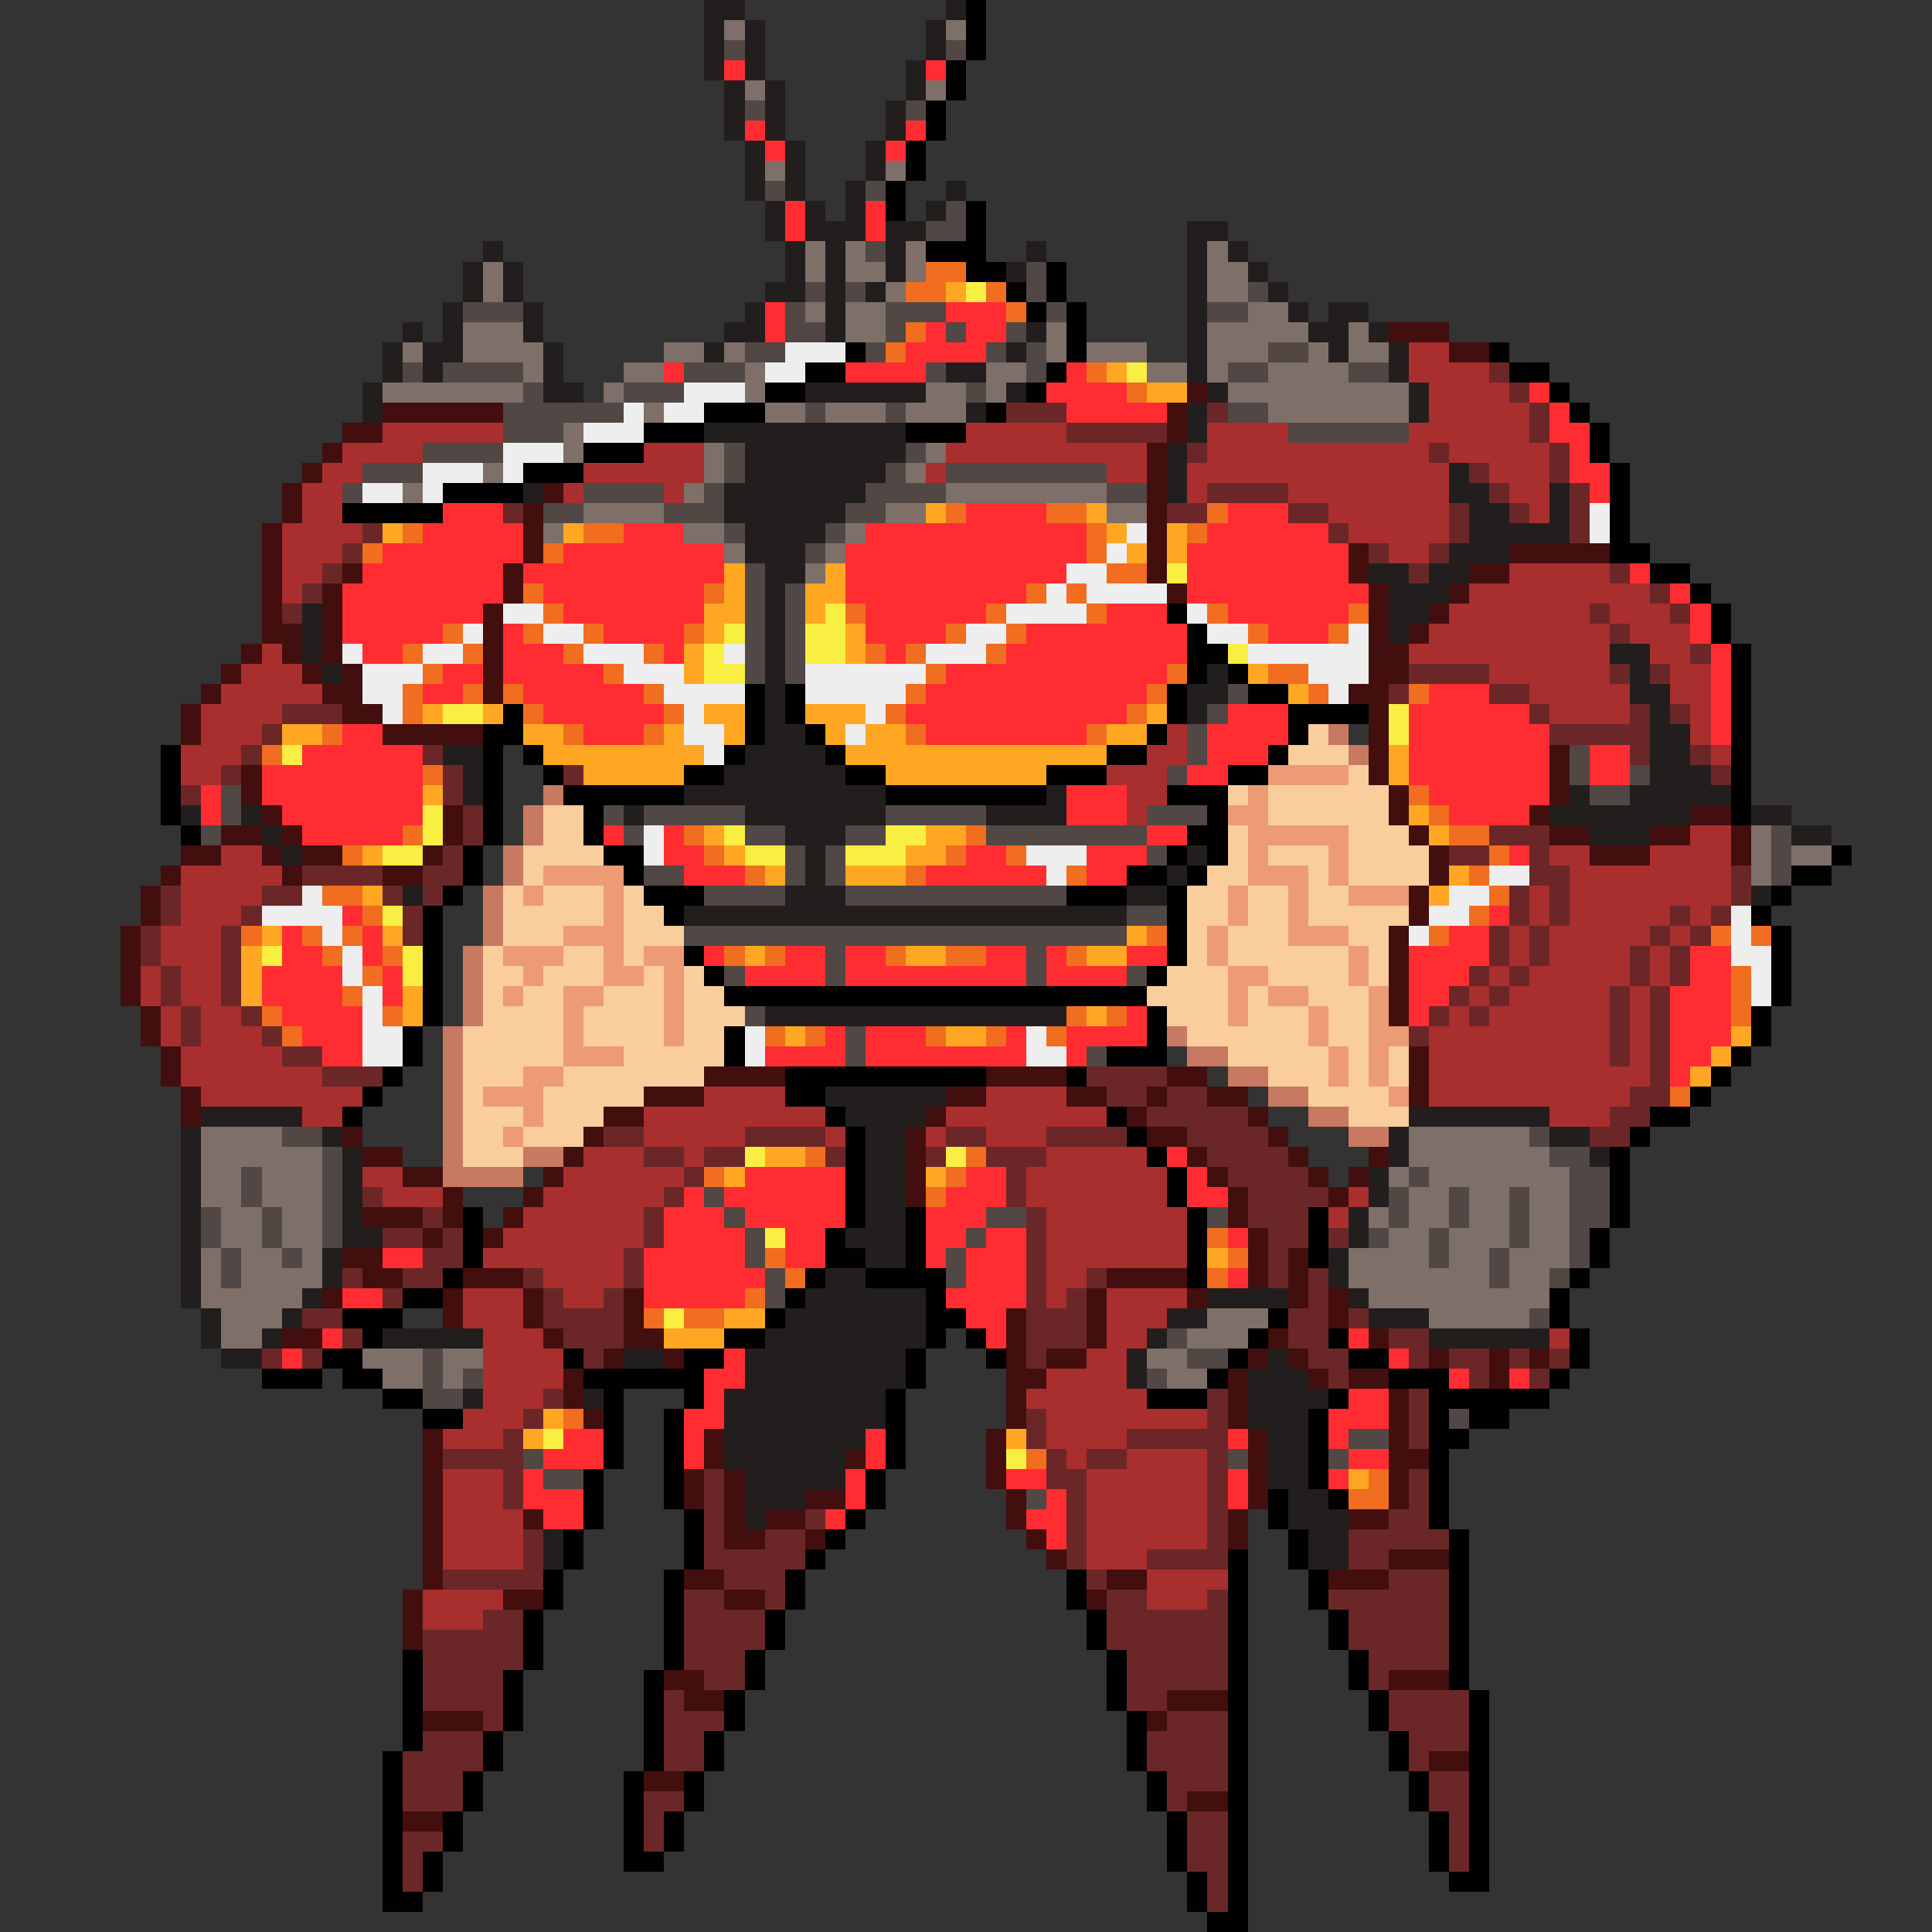 <svg xmlns="http://www.w3.org/2000/svg" viewBox="0 -0.5 96 96" shape-rendering="crispEdges">
<rect x="0" y="-0.5" width="96" height="96" fill="#333333" stroke="none"/>
<path stroke="#221e1e" d="M35 0h2M47 0h1M35 1h1M37 1h1M46 1h1M35 2h1M37 2h1M46 2h1M35 3h1M37 3h1M45 3h1M36 4h1M38 4h1M45 4h1M36 5h1M38 5h1M44 5h1M36 6h1M38 6h1M44 6h1M37 7h1M39 7h1M43 7h1M37 8h1M39 8h1M43 8h1M37 9h1M39 9h1M42 9h1M47 9h1M38 10h1M40 10h1M42 10h1M46 10h1M38 11h1M40 11h3M44 11h2M59 11h2M24 12h1M39 12h1M41 12h1M44 12h1M51 12h1M59 12h1M61 12h1M23 13h1M25 13h1M39 13h1M41 13h1M44 13h1M50 13h1M59 13h1M62 13h1M23 14h1M25 14h1M38 14h2M41 14h1M43 14h1M59 14h1M63 14h1M22 15h1M26 15h1M37 15h1M41 15h1M59 15h1M64 15h1M66 15h2M20 16h1M22 16h1M26 16h1M36 16h2M41 16h1M51 16h1M59 16h1M65 16h2M68 16h1M19 17h1M21 17h2M27 17h1M35 17h1M50 17h1M59 17h1M66 17h1M69 17h1M19 18h1M21 18h1M27 18h1M47 18h2M59 18h1M69 18h1M18 19h1M27 19h2M40 19h6M50 19h1M60 19h1M70 19h1M18 20h1M48 20h1M59 20h1M70 20h1M35 21h10M59 21h1M37 22h8M58 22h1M37 23h7M58 23h1M72 23h1M26 24h1M36 24h7M58 24h1M72 24h2M77 24h1M36 25h6M73 25h2M77 25h1M37 26h4M73 26h5M37 27h3M72 27h3M38 28h2M68 28h2M71 28h2M38 29h1M69 29h3M15 30h1M38 30h1M69 30h2M15 31h1M38 31h1M69 31h1M15 32h1M38 32h1M80 32h2M16 33h1M38 33h1M60 33h1M81 33h1M38 34h1M59 34h2M81 34h2M38 35h1M59 35h1M82 35h1M38 36h2M82 36h2M22 37h2M37 37h4M82 37h2M23 38h1M36 38h6M82 38h3M23 39h1M34 39h10M52 39h1M78 39h1M81 39h5M9 40h1M12 40h1M31 40h1M37 40h7M49 40h4M77 40h7M87 40h2M13 41h1M39 41h3M79 41h3M89 41h2M14 42h1M40 42h1M59 42h1M40 43h1M58 43h1M20 44h1M39 44h3M56 44h2M87 44h1M34 45h22M38 50h15M41 54h6M10 55h5M42 55h4M70 55h7M9 56h1M16 56h1M43 56h2M69 56h1M77 56h2M9 57h1M17 57h1M43 57h2M69 57h1M79 57h1M9 58h1M17 58h1M43 58h2M68 58h1M9 59h1M17 59h1M43 59h2M68 59h1M9 60h1M17 60h1M43 60h2M67 60h1M9 61h1M17 61h2M42 61h3M67 61h1M9 62h1M16 62h1M43 62h2M66 62h1M9 63h1M16 63h1M41 63h2M66 63h1M9 64h1M15 64h1M40 64h6M60 64h4M67 64h1M10 65h1M14 65h1M39 65h7M58 65h2M68 65h3M10 66h1M13 66h1M19 66h5M38 66h8M57 66h1M71 66h6M11 67h2M31 67h2M37 67h8M56 67h1M63 67h1M37 68h8M56 68h1M62 68h3M23 69h1M29 69h1M36 69h8M62 69h4M36 70h8M62 70h3M36 71h7M63 71h2M36 72h6M63 72h2M37 73h5M63 73h2M37 74h3M64 74h2M37 75h1M64 75h3M27 76h1M65 76h2M27 77h1M65 77h2" />
<path stroke="#010101" d="M48 0h1M48 1h1M48 2h1M47 3h1M47 4h1M46 5h1M46 6h1M45 7h1M45 8h1M44 9h1M44 10h1M48 10h1M48 11h1M46 12h3M48 13h2M52 13h1M50 14h1M52 14h1M51 15h1M53 15h1M53 16h1M42 17h1M53 17h1M74 17h1M40 18h2M52 18h1M75 18h2M38 19h2M51 19h1M77 19h1M35 20h3M49 20h1M78 20h1M32 21h3M45 21h3M79 21h1M29 22h3M79 22h1M26 23h3M80 23h1M22 24h4M80 24h1M17 25h5M80 25h1M80 26h1M80 27h2M82 28h2M84 29h1M58 30h1M85 30h1M59 31h1M85 31h1M59 32h2M86 32h1M59 33h1M61 33h1M86 33h1M37 34h1M39 34h1M58 34h1M62 34h2M86 34h1M25 35h1M37 35h1M39 35h1M58 35h1M64 35h4M86 35h1M24 36h2M37 36h1M40 36h1M57 36h1M64 36h1M86 36h1M8 37h1M24 37h1M26 37h1M36 37h1M41 37h1M55 37h2M63 37h1M86 37h1M8 38h1M24 38h1M27 38h1M34 38h2M42 38h2M52 38h3M61 38h2M86 38h1M8 39h1M24 39h1M28 39h6M44 39h8M58 39h3M86 39h1M8 40h1M24 40h1M29 40h1M60 40h1M86 40h1M9 41h1M24 41h1M29 41h1M59 41h2M23 42h1M30 42h2M58 42h1M60 42h1M91 42h1M23 43h1M31 43h1M56 43h2M59 43h1M89 43h2M22 44h1M32 44h3M53 44h3M58 44h1M88 44h1M21 45h1M33 45h1M58 45h1M87 45h1M21 46h1M58 46h1M88 46h1M21 47h1M34 47h1M58 47h1M88 47h1M21 48h1M35 48h1M57 48h1M88 48h1M21 49h1M36 49h21M88 49h1M21 50h1M57 50h1M87 50h1M20 51h1M36 51h1M57 51h1M87 51h1M20 52h1M36 52h1M55 52h3M86 52h1M19 53h1M39 53h10M53 53h1M85 53h1M18 54h1M39 54h2M84 54h1M17 55h1M41 55h1M55 55h1M82 55h2M42 56h1M56 56h1M81 56h1M42 57h1M57 57h1M80 57h1M42 58h1M58 58h1M80 58h1M42 59h1M58 59h1M80 59h1M23 60h1M42 60h1M45 60h1M59 60h1M65 60h1M80 60h1M23 61h1M41 61h1M45 61h1M59 61h1M65 61h1M79 61h1M23 62h1M41 62h2M45 62h1M59 62h1M65 62h1M79 62h1M22 63h1M40 63h1M43 63h4M59 63h1M78 63h1M20 64h2M39 64h1M46 64h1M77 64h1M17 65h3M38 65h1M46 65h2M63 65h1M77 65h1M18 66h1M36 66h2M46 66h1M48 66h1M62 66h1M66 66h1M78 66h1M16 67h2M28 67h1M34 67h2M45 67h1M49 67h1M61 67h1M67 67h2M78 67h1M13 68h3M17 68h2M29 68h6M45 68h1M60 68h1M69 68h3M77 68h1M19 69h2M30 69h1M34 69h1M44 69h1M57 69h3M66 69h1M71 69h6M21 70h2M30 70h1M33 70h1M44 70h1M65 70h1M71 70h1M73 70h2M30 71h1M33 71h1M44 71h1M65 71h1M71 71h2M30 72h1M33 72h1M44 72h1M65 72h1M71 72h1M29 73h1M33 73h1M43 73h1M65 73h1M71 73h1M29 74h1M33 74h1M43 74h1M63 74h1M66 74h1M71 74h1M29 75h1M34 75h1M42 75h1M63 75h1M71 75h1M28 76h1M34 76h1M41 76h1M64 76h1M72 76h1M28 77h1M34 77h1M40 77h1M61 77h1M64 77h1M72 77h1M27 78h1M33 78h1M39 78h1M53 78h1M61 78h1M65 78h1M72 78h1M27 79h1M33 79h1M39 79h1M53 79h1M61 79h1M65 79h1M72 79h1M26 80h1M33 80h1M38 80h1M54 80h1M61 80h1M66 80h1M72 80h1M26 81h1M33 81h1M38 81h1M54 81h1M61 81h1M66 81h1M72 81h1M20 82h1M26 82h1M33 82h1M37 82h1M55 82h1M61 82h1M67 82h1M72 82h1M20 83h1M25 83h1M32 83h1M37 83h1M55 83h1M61 83h1M67 83h1M72 83h1M20 84h1M25 84h1M32 84h1M36 84h1M55 84h1M61 84h1M68 84h1M73 84h1M20 85h1M25 85h1M32 85h1M36 85h1M56 85h1M61 85h1M68 85h1M73 85h1M20 86h1M24 86h1M32 86h1M35 86h1M56 86h1M61 86h1M69 86h1M73 86h1M19 87h1M24 87h1M32 87h1M35 87h1M56 87h1M61 87h1M69 87h1M73 87h1M19 88h1M23 88h1M31 88h1M34 88h1M57 88h1M61 88h1M70 88h1M73 88h1M19 89h1M23 89h1M31 89h1M34 89h1M57 89h1M61 89h1M70 89h1M73 89h1M19 90h1M22 90h1M31 90h1M33 90h1M58 90h1M61 90h1M71 90h1M73 90h1M19 91h1M22 91h1M31 91h1M33 91h1M58 91h1M61 91h1M71 91h1M73 91h1M19 92h1M21 92h1M31 92h2M58 92h1M61 92h1M71 92h1M73 92h1M19 93h1M21 93h1M59 93h1M61 93h1M72 93h2M19 94h2M59 94h1M61 94h1M60 95h2" />
<path stroke="#7e6f69" d="M36 1h1M47 1h1M37 4h1M46 4h1M38 8h1M44 8h1M40 12h1M42 12h1M45 12h1M60 12h1M24 13h1M40 13h1M42 13h2M45 13h1M60 13h2M24 14h1M44 14h1M60 14h2M40 15h1M42 15h2M62 15h2M23 16h3M42 16h2M52 16h1M60 16h5M67 16h1M20 17h1M23 17h4M33 17h2M36 17h1M52 17h1M54 17h3M60 17h3M65 17h1M67 17h2M26 18h1M31 18h2M37 18h1M49 18h2M57 18h2M60 18h1M63 18h4M19 19h7M30 19h1M37 19h1M46 19h2M49 19h1M61 19h9M32 20h1M38 20h2M41 20h3M45 20h3M63 20h7M28 21h1M28 22h1M35 22h1M46 22h1M24 23h1M35 23h1M45 23h1M20 24h1M34 24h1M47 24h8M29 25h4M44 25h2M55 25h2M27 26h1M34 26h2M42 26h1M36 27h1M41 27h1M40 28h1M87 41h1M87 42h1M89 42h2M87 43h1M10 56h4M70 56h6M10 57h6M70 57h7M10 58h2M13 58h3M69 58h1M71 58h7M10 59h2M13 59h3M70 59h2M73 59h2M76 59h2M11 60h2M14 60h2M68 60h1M70 60h2M73 60h2M76 60h2M11 61h2M14 61h2M69 61h2M72 61h3M76 61h2M10 62h1M12 62h2M15 62h1M67 62h4M72 62h2M75 62h3M10 63h1M12 63h4M67 63h7M75 63h2M10 64h5M68 64h9M11 65h3M60 65h3M71 65h5M11 66h2M59 66h3M18 67h3M22 67h2M57 67h2M19 68h2M22 68h1M58 68h2" />
<path stroke="#514744" d="M36 2h1M47 2h1M37 5h1M45 5h1M38 9h1M43 9h1M47 10h1M46 11h2M43 12h1M51 13h1M40 14h1M42 14h1M51 14h1M62 14h1M23 15h3M39 15h1M44 15h3M52 15h1M60 15h2M39 16h2M44 16h1M47 16h1M50 16h1M37 17h2M43 17h1M49 17h1M51 17h1M63 17h2M20 18h1M22 18h4M34 18h3M46 18h1M51 18h1M61 18h2M67 18h2M26 19h1M31 19h3M48 19h1M25 20h6M40 20h1M44 20h1M61 20h2M25 21h3M64 21h6M21 22h4M36 22h1M45 22h1M18 23h3M36 23h1M44 23h1M47 23h8M17 24h1M29 24h4M35 24h1M43 24h4M55 24h2M27 25h2M33 25h3M42 25h2M36 26h1M41 26h1M40 27h1M37 28h1M37 29h1M39 29h1M37 30h1M39 30h1M37 31h1M39 31h1M37 32h1M39 32h1M37 33h1M39 33h1M61 34h1M60 35h1M59 36h1M59 37h1M78 37h1M58 38h1M78 38h1M81 38h1M11 39h1M79 39h2M11 40h1M30 40h1M32 40h5M44 40h5M57 40h3M10 41h1M31 41h1M37 41h2M42 41h2M49 41h8M88 41h1M39 42h1M41 42h1M57 42h1M88 42h1M32 43h2M39 43h1M41 43h1M88 43h1M35 44h4M42 44h11M56 45h2M34 46h22M41 47h1M51 47h1M36 48h1M41 48h1M51 48h1M56 48h1M37 50h1M42 51h1M42 52h1M54 52h1M14 56h2M76 56h1M16 57h1M77 57h2M12 58h1M16 58h1M70 58h1M78 58h2M12 59h1M16 59h1M35 59h1M69 59h1M72 59h1M75 59h1M78 59h2M10 60h1M13 60h1M16 60h1M36 60h1M49 60h2M60 60h1M69 60h1M72 60h1M75 60h1M78 60h2M10 61h1M13 61h1M16 61h1M37 61h1M48 61h1M68 61h1M71 61h1M75 61h1M78 61h1M11 62h1M14 62h1M37 62h1M47 62h1M71 62h1M74 62h1M78 62h1M11 63h1M38 63h1M47 63h1M74 63h1M77 63h1M38 64h1M76 65h1M58 66h1M21 67h1M59 67h2M21 68h1M23 68h1M57 68h1M21 69h2M72 70h1M67 71h2M26 72h1M61 72h1M66 72h1M27 73h2M51 74h1" />
<path stroke="#ff2d32" d="M36 3h1M46 3h1M37 6h1M45 6h1M38 7h1M44 7h1M39 10h1M43 10h1M39 11h1M43 11h1M38 15h1M47 15h3M38 16h1M46 16h1M48 16h2M45 17h4M33 18h1M42 18h4M53 18h1M52 19h4M76 19h1M53 20h5M77 20h1M77 21h2M78 22h1M78 23h2M79 24h1M22 25h3M48 25h4M61 25h3M21 26h5M31 26h3M43 26h11M60 26h6M19 27h7M28 27h8M42 27h12M59 27h8M18 28h7M26 28h10M42 28h11M59 28h8M81 28h1M17 29h8M27 29h8M42 29h9M59 29h9M83 29h1M17 30h7M28 30h7M43 30h6M55 30h3M61 30h6M84 30h1M17 31h5M25 31h1M30 31h4M43 31h4M51 31h8M63 31h3M84 31h1M18 32h2M25 32h3M33 32h1M44 32h1M50 32h9M85 32h1M22 33h2M25 33h5M47 33h11M85 33h1M21 34h2M26 34h6M46 34h11M71 34h3M85 34h1M27 35h6M45 35h11M61 35h3M70 35h6M85 35h1M17 36h2M29 36h3M46 36h8M60 36h4M70 36h7M85 36h1M15 37h6M60 37h3M70 37h7M79 37h2M13 38h8M59 38h2M70 38h7M79 38h2M10 39h1M13 39h8M53 39h3M71 39h6M10 40h1M14 40h7M53 40h3M72 40h4M15 41h5M30 41h1M33 41h1M57 41h2M33 42h2M48 42h2M54 42h3M75 42h1M34 43h3M46 43h6M54 43h2M17 45h1M74 45h1M14 46h1M18 46h1M72 46h2M14 47h2M18 47h1M35 47h1M39 47h2M42 47h2M49 47h2M52 47h1M56 47h2M70 47h4M84 47h2M13 48h4M19 48h1M37 48h4M42 48h9M52 48h4M70 48h3M84 48h2M13 49h4M19 49h1M70 49h2M83 49h3M14 50h4M56 50h1M70 50h1M83 50h3M15 51h3M41 51h1M43 51h3M50 51h1M53 51h4M83 51h3M16 52h2M38 52h4M43 52h8M53 52h1M83 52h2M83 53h1M58 57h1M37 58h5M48 58h2M59 58h1M34 59h1M36 59h6M47 59h3M59 59h2M33 60h3M37 60h5M46 60h3M33 61h4M39 61h2M46 61h2M49 61h2M61 61h1M19 62h2M32 62h5M39 62h2M46 62h1M48 62h3M32 63h6M48 63h3M61 63h1M17 64h2M32 64h5M47 64h4M48 65h2M16 66h1M49 66h1M67 66h1M14 67h1M36 67h1M69 67h1M35 68h2M72 68h1M75 68h1M35 69h1M67 69h2M34 70h2M66 70h3M28 71h2M34 71h1M43 71h1M61 71h1M66 71h1M27 72h3M34 72h1M43 72h1M67 72h2M26 73h1M42 73h1M50 73h2M61 73h1M66 73h1M26 74h3M42 74h1M52 74h1M61 74h1M27 75h2M41 75h1M51 75h2M52 76h1" />
<path stroke="#f16d1f" d="M46 13h2M45 14h2M49 14h1M50 15h1M45 16h1M44 17h1M54 18h1M56 19h1M47 25h1M52 25h2M60 25h1M20 26h1M29 26h2M54 26h1M59 26h1M18 27h1M27 27h1M54 27h1M55 28h2M26 29h1M35 29h1M51 29h1M53 29h1M27 30h1M42 30h1M49 30h1M54 30h1M60 30h1M67 30h1M22 31h1M26 31h1M29 31h1M34 31h1M47 31h1M50 31h1M62 31h1M66 31h1M20 32h1M23 32h1M28 32h1M32 32h1M43 32h1M45 32h1M49 32h1M21 33h1M30 33h1M46 33h1M58 33h1M63 33h2M20 34h1M23 34h1M25 34h1M32 34h1M45 34h1M57 34h1M65 34h1M70 34h1M20 35h1M26 35h1M33 35h1M44 35h1M56 35h1M16 36h1M28 36h1M32 36h1M45 36h1M54 36h1M13 37h1M21 38h1M70 39h1M71 40h1M20 41h1M34 41h1M48 41h1M72 41h2M17 42h1M35 42h1M47 42h1M50 42h1M74 42h1M37 43h1M45 43h1M53 43h1M73 43h1M16 44h2M74 44h1M18 45h1M73 45h1M12 46h1M15 46h1M17 46h1M57 46h1M71 46h1M85 46h1M87 46h1M16 47h1M19 47h1M36 47h1M38 47h1M44 47h1M47 47h2M53 47h1M18 48h1M86 48h1M17 49h1M86 49h1M13 50h1M19 50h1M53 50h1M55 50h1M86 50h1M14 51h1M38 51h1M40 51h1M46 51h1M49 51h1M52 51h1M83 54h1M40 57h1M48 57h1M35 58h1M47 58h1M46 59h1M60 61h1M38 62h1M61 62h1M39 63h1M60 63h1M37 64h1M32 65h1M34 65h2M28 70h1M51 72h1M68 73h1M67 74h2" />
<path stroke="#ffa722" d="M47 14h1M55 18h1M57 19h2M46 25h1M54 25h1M19 26h1M28 26h1M55 26h1M58 26h1M56 27h1M58 27h1M36 28h1M41 28h1M36 29h1M40 29h2M35 30h2M40 30h1M35 31h1M42 31h1M34 32h1M42 32h1M34 33h1M62 33h1M64 34h1M21 35h1M24 35h1M35 35h2M40 35h3M57 35h1M14 36h2M26 36h2M33 36h1M36 36h1M41 36h1M43 36h2M55 36h2M27 37h8M42 37h13M69 37h1M29 38h5M44 38h8M69 38h1M21 39h1M70 40h1M35 41h1M46 41h2M71 41h1M18 42h1M36 42h1M45 42h2M38 43h1M42 43h3M72 43h1M18 44h1M71 44h1M13 46h1M19 46h1M56 46h1M12 47h1M37 47h1M45 47h2M54 47h2M12 48h1M12 49h1M20 49h1M20 50h1M54 50h1M39 51h1M47 51h2M86 51h1M85 52h1M84 53h1M38 57h2M36 58h1M46 58h1M60 62h1M36 65h2M33 66h3M27 70h1M26 71h1M50 71h1M67 73h1" />
<path stroke="#f9ef42" d="M48 14h1M56 18h1M58 28h1M41 30h1M36 31h1M40 31h2M35 32h1M40 32h2M61 32h1M35 33h2M22 35h2M69 35h1M69 36h1M14 37h1M21 40h1M21 41h1M36 41h1M44 41h2M19 42h2M37 42h2M42 42h3M19 45h1M13 47h1M20 47h1M20 48h1M37 57h1M47 57h1M38 61h1M33 65h1M27 71h1M50 72h1" />
<path stroke="#430e0e" d="M69 16h3M72 17h2M59 19h1M19 20h6M58 20h1M17 21h2M58 21h1M16 22h1M57 22h1M15 23h1M57 23h1M14 24h1M27 24h1M57 24h1M14 25h1M26 25h1M57 25h1M13 26h1M26 26h1M57 26h1M13 27h1M26 27h1M57 27h1M67 27h1M75 27h5M13 28h1M17 28h1M25 28h1M57 28h1M67 28h1M73 28h2M13 29h1M16 29h1M25 29h1M58 29h1M68 29h1M72 29h1M13 30h1M16 30h1M24 30h1M68 30h1M71 30h1M13 31h2M16 31h1M24 31h1M68 31h1M70 31h1M12 32h1M14 32h1M16 32h1M24 32h1M68 32h2M11 33h1M15 33h1M17 33h1M24 33h1M68 33h2M10 34h1M16 34h2M24 34h1M67 34h2M9 35h1M17 35h2M68 35h1M9 36h1M19 36h5M68 36h1M68 37h1M77 37h1M12 38h1M68 38h1M77 38h1M12 39h1M69 39h1M77 39h1M13 40h1M22 40h1M69 40h1M76 40h1M84 40h2M11 41h2M14 41h1M22 41h1M70 41h1M77 41h2M82 41h2M86 41h1M9 42h2M13 42h1M15 42h2M21 42h1M71 42h1M79 42h3M86 42h1M8 43h1M14 43h1M19 43h2M71 43h1M7 44h1M70 44h1M7 45h1M70 45h1M6 46h1M69 46h1M6 47h1M69 47h1M6 48h1M69 48h1M6 49h1M69 49h1M7 50h1M69 50h1M7 51h1M8 52h1M70 52h1M8 53h1M35 53h4M49 53h4M58 53h2M70 53h1M9 54h1M32 54h3M47 54h2M53 54h2M57 54h1M60 54h2M70 54h1M9 55h1M30 55h2M46 55h1M56 55h1M62 55h1M17 56h1M29 56h1M45 56h1M57 56h2M63 56h1M18 57h2M28 57h1M45 57h1M59 57h1M64 57h1M68 57h1M20 58h2M27 58h1M45 58h1M60 58h1M65 58h1M67 58h1M22 59h1M26 59h1M45 59h1M61 59h1M66 59h1M18 60h3M22 60h1M25 60h1M61 60h1M21 61h1M24 61h1M62 61h1M17 62h2M62 62h1M64 62h1M18 63h2M23 63h3M55 63h4M62 63h1M64 63h1M16 64h1M22 64h1M26 64h1M31 64h1M54 64h1M59 64h1M64 64h1M66 64h1M22 65h1M26 65h1M31 65h1M50 65h1M54 65h1M66 65h1M14 66h2M27 66h1M31 66h2M50 66h1M54 66h1M63 66h1M68 66h1M30 67h1M33 67h1M50 67h1M52 67h2M62 67h1M64 67h1M71 67h1M74 67h1M76 67h1M28 68h1M50 68h2M61 68h1M65 68h1M67 68h2M74 68h1M28 69h1M50 69h1M61 69h1M69 69h1M29 70h1M50 70h1M61 70h1M69 70h1M21 71h1M35 71h1M49 71h1M62 71h1M69 71h1M21 72h1M35 72h1M42 72h1M49 72h1M62 72h1M69 72h2M21 73h1M34 73h1M36 73h1M49 73h1M62 73h1M69 73h1M21 74h1M34 74h1M36 74h1M40 74h2M50 74h1M62 74h1M69 74h1M21 75h1M26 75h1M36 75h1M38 75h2M50 75h1M61 75h1M67 75h2M21 76h1M36 76h2M40 76h1M51 76h1M61 76h1M21 77h1M52 77h1M69 77h3M21 78h1M34 78h2M55 78h2M66 78h3M20 79h1M25 79h2M36 79h2M54 79h1M20 80h1M20 81h1M33 83h2M69 83h3M34 84h2M58 84h3M21 85h3M57 85h1M71 87h2M32 88h2M59 89h2M20 90h2" />
<path stroke="#eeeeee" d="M39 17h3M38 18h2M34 19h3M31 20h1M33 20h2M29 21h3M25 22h3M21 23h3M25 23h1M18 24h2M21 24h1M79 25h1M56 26h1M79 26h1M55 27h1M53 28h2M52 29h1M54 29h4M25 30h2M50 30h4M59 30h1M23 31h1M27 31h2M48 31h2M60 31h2M67 31h1M17 32h1M21 32h2M29 32h3M36 32h1M46 32h3M62 32h6M18 33h3M31 33h3M40 33h6M65 33h3M18 34h2M33 34h4M40 34h5M66 34h1M19 35h1M34 35h1M43 35h1M34 36h2M42 36h1M35 37h1M32 41h1M32 42h1M51 42h3M52 43h1M74 43h2M15 44h1M72 44h2M13 45h4M71 45h2M86 45h1M16 46h1M70 46h1M86 46h1M17 47h1M86 47h2M17 48h1M87 48h1M18 49h1M87 49h1M18 50h1M18 51h2M37 51h1M51 51h1M18 52h2M37 52h1M51 52h2" />
<path stroke="#a92e2e" d="M70 17h2M70 18h4M71 19h4M71 20h5M19 21h6M48 21h5M60 21h4M70 21h6M17 22h4M32 22h3M47 22h10M60 22h11M72 22h5M16 23h2M29 23h6M46 23h1M55 23h2M59 23h13M74 23h3M15 24h2M28 24h1M33 24h1M59 24h1M64 24h8M75 24h2M15 25h2M66 25h6M76 25h1M14 26h4M67 26h5M14 27h3M69 27h2M14 28h2M75 28h5M14 29h1M73 29h9M72 30h7M80 30h3M71 31h9M81 31h3M13 32h1M70 32h10M82 32h2M12 33h3M74 33h6M83 33h2M11 34h5M76 34h5M83 34h2M10 35h4M77 35h4M84 35h1M10 36h3M58 36h1M84 36h1M9 37h3M57 37h2M85 37h1M9 38h2M55 38h3M56 39h2M56 40h1M84 41h2M11 42h2M77 42h2M82 42h4M9 43h5M78 43h8M9 44h4M76 44h1M78 44h8M9 45h3M76 45h1M78 45h5M84 45h1M8 46h3M75 46h1M77 46h5M83 46h1M8 47h3M75 47h1M77 47h4M82 47h1M7 48h1M9 48h2M74 48h1M76 48h5M82 48h1M7 49h1M9 49h2M73 49h1M75 49h5M81 49h1M8 50h1M10 50h2M72 50h1M74 50h6M81 50h1M8 51h1M10 51h3M71 51h9M81 51h1M9 52h5M71 52h9M81 52h1M9 53h7M71 53h11M10 54h8M35 54h4M49 54h4M71 54h10M15 55h2M32 55h9M47 55h8M77 55h3M32 56h5M41 56h1M46 56h1M49 56h3M29 57h3M34 57h1M52 57h5M18 58h2M28 58h6M51 58h7M19 59h3M27 59h6M51 59h7M67 59h1M26 60h6M52 60h7M66 60h1M25 61h7M52 61h7M24 62h7M52 62h7M27 63h4M52 63h2M23 64h3M28 64h2M52 64h1M55 64h4M23 65h3M55 65h3M24 66h3M55 66h2M77 66h1M24 67h4M54 67h2M24 68h4M52 68h4M24 69h3M51 69h6M23 70h3M52 70h8M22 71h3M52 71h4M53 72h1M56 72h4M22 73h3M54 73h6M22 74h3M54 74h6M22 75h4M54 75h6M22 76h4M54 76h6M22 77h4M54 77h3M57 78h4M21 79h4M57 79h3M21 80h3" />
<path stroke="#6b2727" d="M74 18h1M75 19h1M50 20h3M60 20h1M76 20h1M53 21h5M76 21h1M59 22h1M71 22h1M77 22h1M73 23h1M77 23h1M60 24h4M74 24h1M78 24h1M25 25h1M58 25h2M64 25h2M72 25h1M75 25h1M78 25h1M18 26h1M66 26h1M72 26h1M78 26h1M17 27h1M68 27h1M71 27h1M16 28h1M70 28h1M80 28h1M15 29h1M82 29h1M14 30h1M79 30h1M83 30h1M80 31h1M84 32h1M70 33h4M80 33h1M82 33h1M69 34h1M74 34h2M14 35h3M76 35h1M81 35h1M83 35h1M13 36h1M77 36h5M12 37h1M21 37h1M81 37h1M84 37h1M11 38h1M22 38h1M28 38h1M85 38h1M9 39h1M22 39h1M23 40h1M23 41h1M74 41h3M22 42h1M72 42h2M76 42h1M15 43h4M21 43h2M76 43h2M86 43h1M8 44h1M13 44h2M19 44h1M21 44h1M75 44h1M77 44h1M86 44h1M8 45h1M12 45h1M20 45h1M75 45h1M77 45h1M83 45h1M85 45h1M7 46h1M11 46h1M20 46h1M74 46h1M76 46h1M82 46h1M84 46h1M7 47h1M11 47h1M74 47h1M76 47h1M81 47h1M83 47h1M8 48h1M11 48h1M73 48h1M75 48h1M81 48h1M83 48h1M8 49h1M11 49h1M72 49h1M74 49h1M80 49h1M82 49h1M9 50h1M12 50h1M71 50h1M73 50h1M80 50h1M82 50h1M9 51h1M13 51h1M70 51h1M80 51h1M82 51h1M14 52h2M80 52h1M82 52h1M16 53h3M54 53h4M82 53h1M55 54h2M58 54h2M81 54h2M57 55h5M80 55h2M30 56h2M37 56h4M47 56h2M52 56h4M59 56h4M79 56h2M32 57h2M35 57h2M41 57h1M46 57h1M49 57h3M60 57h4M34 58h1M50 58h1M61 58h4M18 59h1M33 59h1M50 59h1M62 59h4M21 60h1M32 60h1M51 60h1M62 60h3M19 61h2M22 61h1M32 61h1M51 61h1M63 61h2M66 61h1M21 62h2M31 62h1M51 62h1M63 62h1M17 63h1M20 63h2M26 63h1M31 63h1M51 63h1M54 63h1M63 63h1M65 63h1M19 64h1M27 64h1M30 64h1M51 64h1M53 64h1M65 64h1M15 65h2M27 65h4M51 65h3M64 65h2M67 65h1M17 66h1M28 66h3M51 66h3M64 66h2M69 66h2M13 67h1M15 67h1M29 67h1M51 67h1M65 67h2M70 67h1M72 67h2M75 67h1M77 67h1M66 68h1M73 68h1M76 68h1M27 69h1M60 69h1M70 69h1M26 70h1M51 70h1M60 70h1M70 70h1M25 71h1M51 71h1M56 71h5M70 71h1M22 72h4M52 72h1M54 72h2M60 72h1M25 73h1M35 73h1M52 73h2M60 73h1M70 73h1M25 74h1M35 74h1M53 74h1M60 74h1M70 74h1M35 75h1M40 75h1M53 75h1M60 75h1M69 75h2M26 76h1M35 76h1M38 76h2M53 76h1M60 76h1M67 76h5M26 77h1M35 77h5M53 77h1M57 77h4M67 77h2M22 78h5M36 78h3M54 78h1M69 78h3M34 79h2M38 79h1M55 79h2M60 79h1M66 79h6M24 80h2M34 80h4M55 80h6M67 80h5M21 81h5M34 81h4M55 81h6M67 81h5M21 82h5M34 82h3M56 82h5M68 82h4M21 83h4M35 83h2M56 83h5M68 83h1M21 84h4M33 84h1M56 84h2M69 84h4M24 85h1M33 85h3M58 85h3M69 85h4M21 86h3M33 86h2M57 86h4M70 86h3M20 87h4M33 87h2M57 87h4M70 87h1M20 88h3M58 88h3M71 88h2M20 89h3M32 89h2M58 89h1M71 89h2M32 90h1M59 90h2M72 90h1M20 91h2M32 91h1M59 91h2M72 91h1M20 92h1M59 92h2M72 92h1M20 93h1M60 93h1M60 94h1" />
<path stroke="#f9cd9c" d="M65 36h1M64 37h3M67 38h1M61 39h1M63 39h6M27 40h2M63 40h6M27 41h2M61 41h1M67 41h3M26 42h4M61 42h1M63 42h3M67 42h4M26 43h1M60 43h2M65 43h1M67 43h4M25 44h1M27 44h3M31 44h1M59 44h2M62 44h2M65 44h2M25 45h5M31 45h2M59 45h2M62 45h2M65 45h5M25 46h3M31 46h3M59 46h1M61 46h3M67 46h2M24 47h1M28 47h2M31 47h1M59 47h1M61 47h6M68 47h1M24 48h2M27 48h3M32 48h1M34 48h1M58 48h3M63 48h4M68 48h1M24 49h1M26 49h2M30 49h3M34 49h2M57 49h4M62 49h1M65 49h3M24 50h4M29 50h4M34 50h3M58 50h3M62 50h3M66 50h2M23 51h5M29 51h4M34 51h2M59 51h6M66 51h2M23 52h5M31 52h5M61 52h5M67 52h1M69 52h1M23 53h3M28 53h7M63 53h3M67 53h1M69 53h1M23 54h1M27 54h5M65 54h4M23 55h3M27 55h3M67 55h3M23 56h2M26 56h3M23 57h3" />
<path stroke="#c87962" d="M66 36h1M67 37h1M27 39h1M26 40h1M26 41h1M25 42h1M25 43h1M24 44h1M24 45h1M24 46h1M23 47h1M23 48h1M23 49h1M23 50h1M22 51h1M58 51h1M22 52h1M59 52h2M22 53h1M61 53h2M22 54h1M63 54h2M22 55h1M65 55h2M22 56h1M67 56h2M22 57h1M26 57h2M22 58h4" />
<path stroke="#ed9b74" d="M63 38h4M62 39h1M61 40h2M62 41h5M62 42h1M66 42h1M27 43h4M62 43h3M66 43h1M26 44h1M30 44h1M61 44h1M64 44h1M67 44h3M30 45h1M61 45h1M64 45h1M28 46h3M60 46h1M64 46h3M25 47h3M30 47h1M32 47h2M60 47h1M67 47h1M26 48h1M30 48h2M33 48h1M61 48h2M67 48h1M25 49h1M28 49h2M33 49h1M61 49h1M63 49h2M68 49h1M28 50h1M33 50h1M61 50h1M65 50h1M68 50h1M28 51h1M33 51h1M65 51h1M68 51h2M28 52h3M66 52h1M68 52h1M26 53h2M66 53h1M68 53h1M24 54h3M69 54h1M26 55h1M25 56h1" />
</svg>